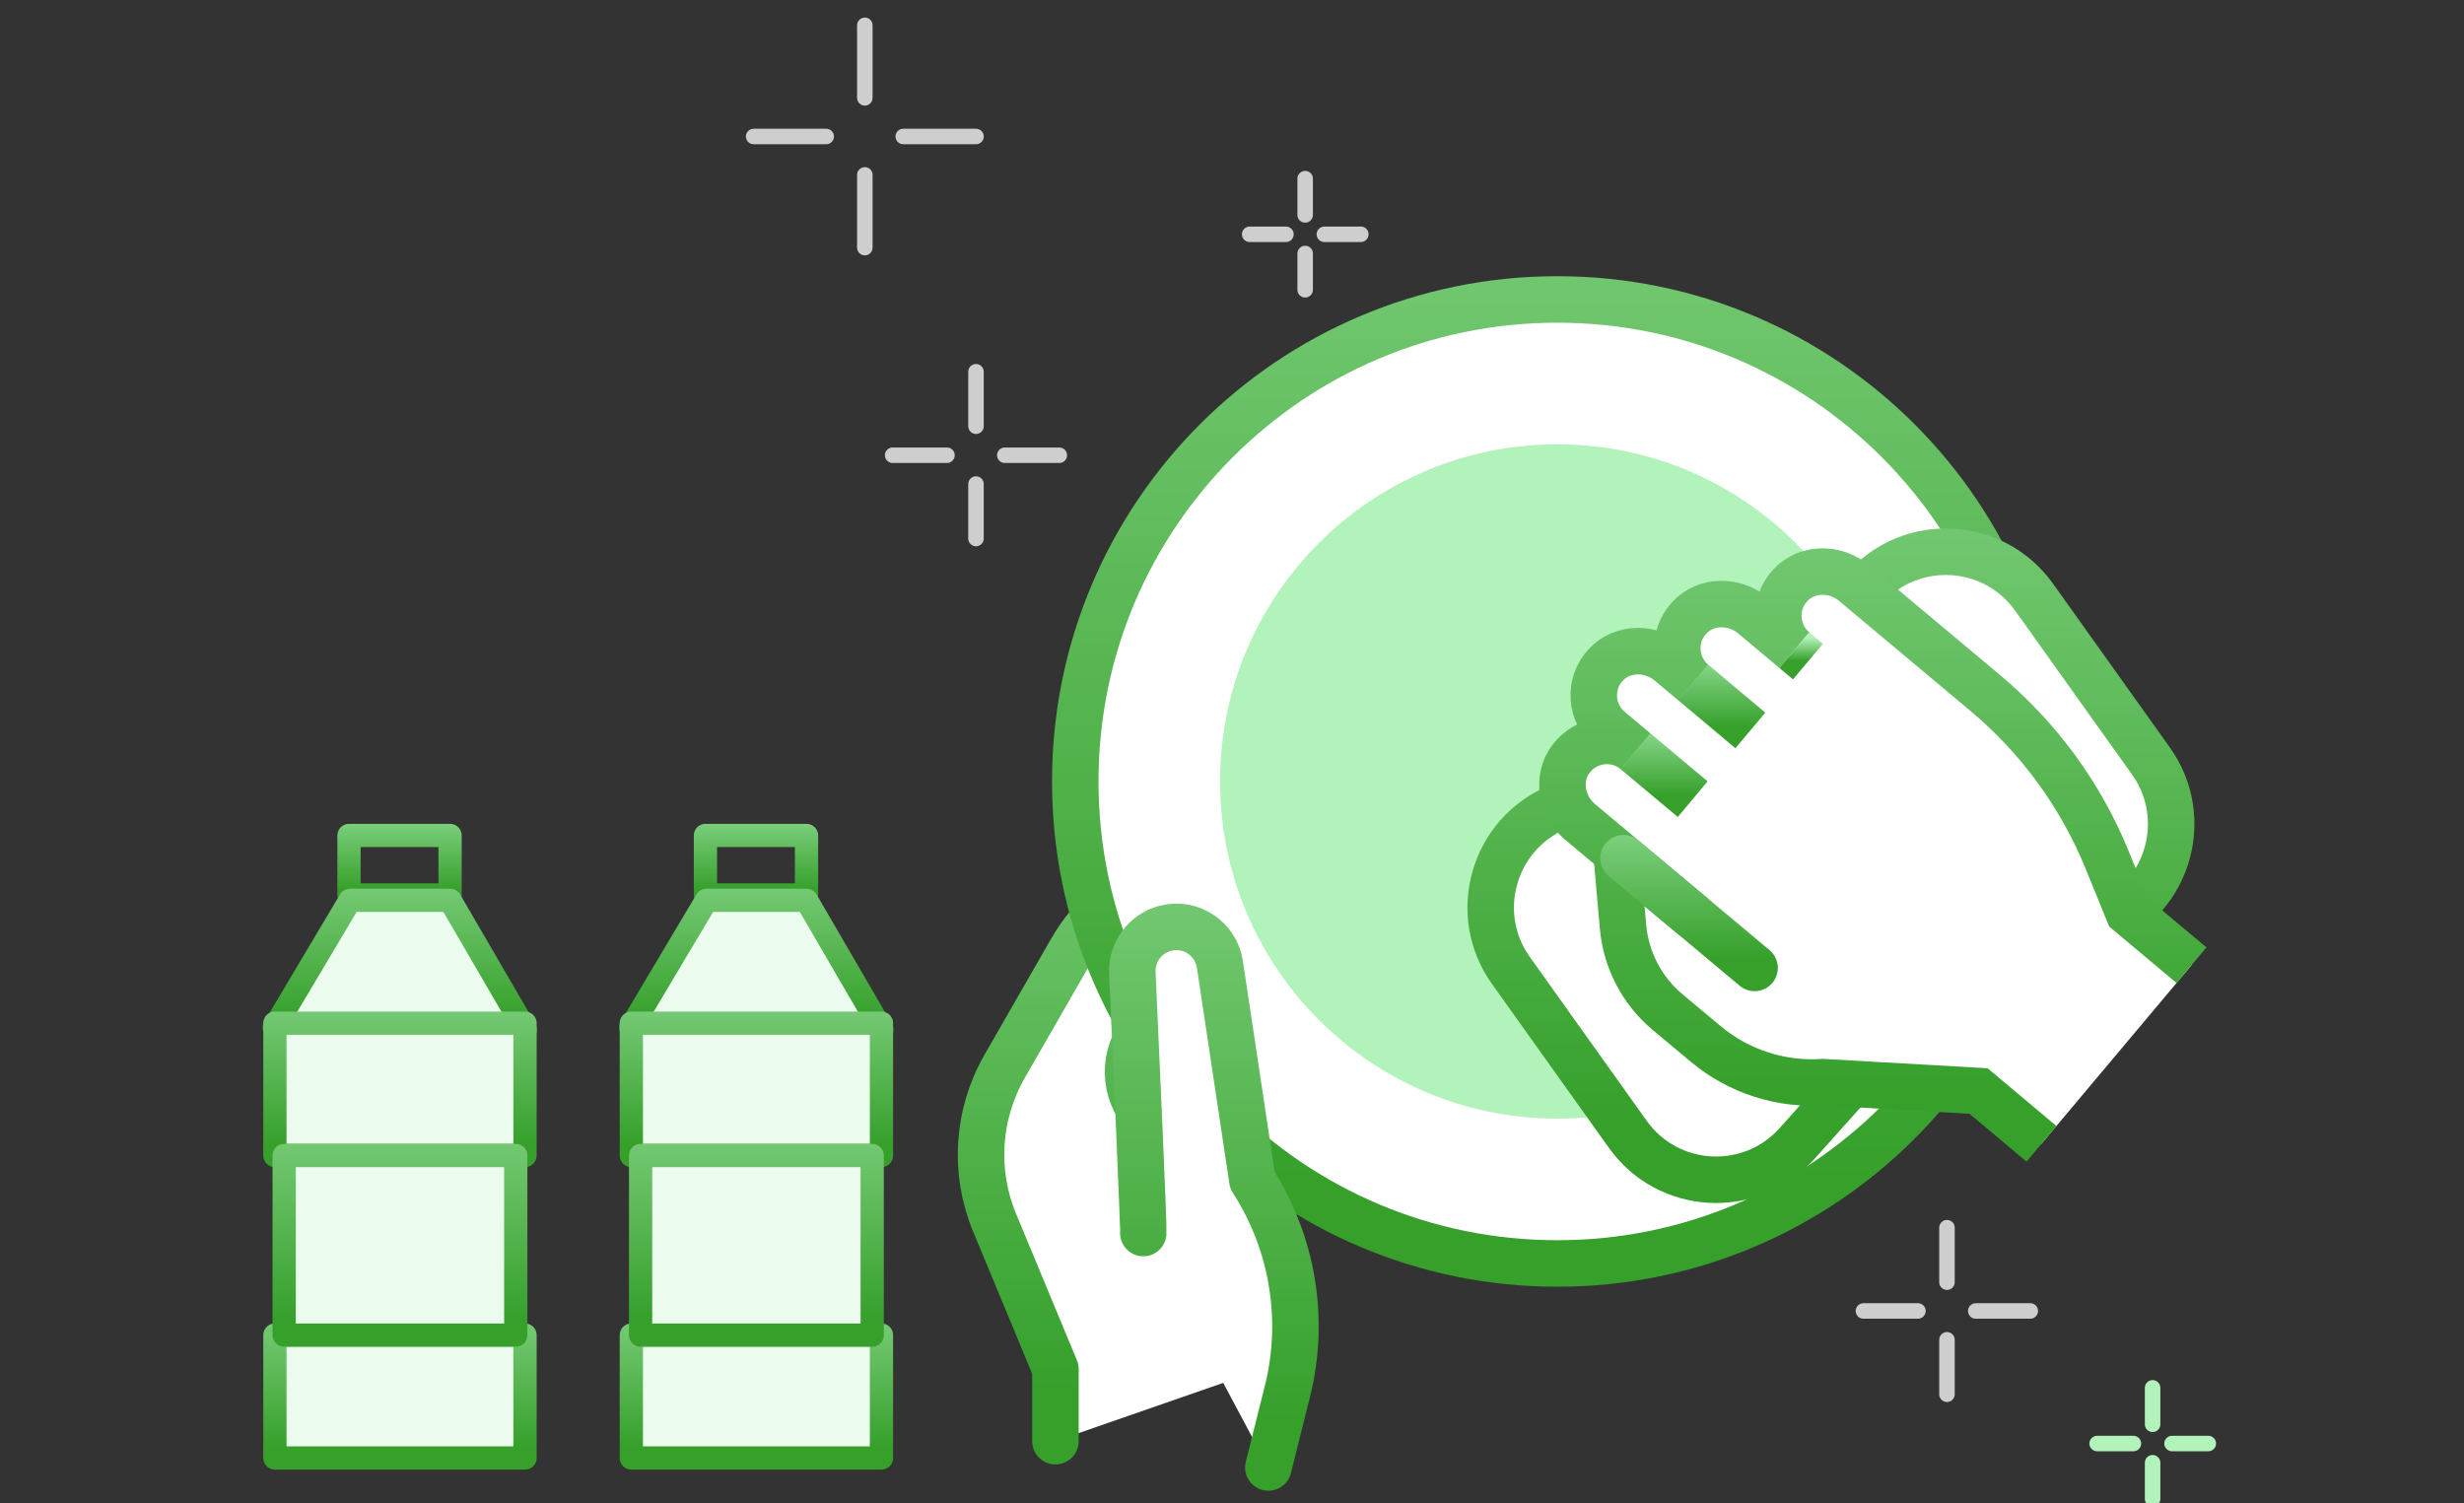<svg width="159" height="97" viewBox="0 0 159 97" fill="none" xmlns="http://www.w3.org/2000/svg">
<rect x="0" y="0" width="159" height="97" fill="#333333" stroke="none"/>
<g clip-path="url(#clip0_121_8743)">
<path d="M55.807 11.285V15.979" stroke="#CECECE" stroke-linecap="round" stroke-linejoin="round"/>
<path d="M55.807 1.633V6.314" stroke="#CECECE" stroke-linecap="round" stroke-linejoin="round"/>
<path d="M58.286 8.807H62.98" stroke="#CECECE" stroke-linecap="round" stroke-linejoin="round"/>
<path d="M48.633 8.807H53.314" stroke="#CECECE" stroke-linecap="round" stroke-linejoin="round"/>
<path d="M62.98 31.236V34.753" stroke="#CECECE" stroke-linecap="round" stroke-linejoin="round"/>
<path d="M62.98 23.988V27.505" stroke="#CECECE" stroke-linecap="round" stroke-linejoin="round"/>
<path d="M64.839 29.377H68.356" stroke="#CECECE" stroke-linecap="round" stroke-linejoin="round"/>
<path d="M57.602 29.377H61.107" stroke="#CECECE" stroke-linecap="round" stroke-linejoin="round"/>
<path d="M125.636 86.457V89.974" stroke="#CECECE" stroke-linecap="round" stroke-linejoin="round"/>
<path d="M125.636 79.223V82.74" stroke="#CECECE" stroke-linecap="round" stroke-linejoin="round"/>
<path d="M127.495 84.598H131.012" stroke="#CECECE" stroke-linecap="round" stroke-linejoin="round"/>
<path d="M120.246 84.598H123.763" stroke="#CECECE" stroke-linecap="round" stroke-linejoin="round"/>
<path d="M84.221 16.359V18.7" stroke="#CECECE" stroke-linecap="round" stroke-linejoin="round"/>
<path d="M84.221 11.527V13.868" stroke="#CECECE" stroke-linecap="round" stroke-linejoin="round"/>
<path d="M85.461 15.119H87.814" stroke="#CECECE" stroke-linecap="round" stroke-linejoin="round"/>
<path d="M80.641 15.119H82.981" stroke="#CECECE" stroke-linecap="round" stroke-linejoin="round"/>
<path d="M138.906 94.391V96.731" stroke="#B2F2BB" stroke-linecap="round" stroke-linejoin="round"/>
<path d="M138.906 89.559V91.912" stroke="#B2F2BB" stroke-linecap="round" stroke-linejoin="round"/>
<path d="M140.159 93.152H142.5" stroke="#B2F2BB" stroke-linecap="round" stroke-linejoin="round"/>
<path d="M135.326 93.152H137.667" stroke="#B2F2BB" stroke-linecap="round" stroke-linejoin="round"/>
<path d="M70.683 69.622L69.594 63.862L83.079 61.311C84.669 61.011 86.199 62.054 86.499 63.644C86.8 65.234 85.757 66.763 84.167 67.064L70.682 69.615L70.683 69.622Z" fill="white" stroke="url(#paint0_linear_121_8743)" stroke-width="1.7" stroke-linecap="round" stroke-linejoin="round"/>
<path d="M71.01 74.563L70.448 68.728L84.11 67.412C85.72 67.257 87.149 68.435 87.304 70.045C87.459 71.656 86.281 73.085 84.671 73.24L71.009 74.555L71.01 74.563Z" fill="white" stroke="url(#paint1_linear_121_8743)" stroke-width="1.7" stroke-linecap="round" stroke-linejoin="round"/>
<path d="M68.106 93V88.352L64.178 78.893C62.817 75.613 63.06 71.891 64.825 68.817L69.135 61.314C70.467 58.998 72.57 57.225 75.071 56.291L79.896 54.504C81.256 53.996 82.764 54.724 83.228 56.1C83.617 57.269 83.125 58.542 82.051 59.145L76.1 62.506L73.394 67C72.283 68.846 72.747 71.236 74.475 72.538L81.536 77.841L81.551 88.329" fill="white"/>
<path d="M68.106 93V88.352L64.178 78.893C62.817 75.613 63.06 71.891 64.825 68.817L69.135 61.314C70.467 58.998 72.57 57.225 75.071 56.291L79.896 54.504C81.256 53.996 82.764 54.724 83.228 56.1C83.617 57.269 83.125 58.542 82.051 59.145L76.1 62.506L73.394 67C72.283 68.846 72.747 71.236 74.475 72.538L81.536 77.841L81.551 88.329" stroke="url(#paint2_linear_121_8743)" stroke-width="3" stroke-linecap="round" stroke-linejoin="round"/>
<path d="M100.49 81.533C117.669 81.533 131.595 67.607 131.595 50.429C131.595 33.25 117.669 19.324 100.49 19.324C83.312 19.324 69.386 33.25 69.386 50.429C69.386 67.607 83.312 81.533 100.49 81.533Z" fill="white" stroke="url(#paint3_linear_121_8743)" stroke-width="3" stroke-linecap="round" stroke-linejoin="round"/>
<path d="M73.776 79.568C73.813 79.274 73.298 67.8 73.07 62.784C73.011 61.438 73.901 60.239 75.203 59.901C76.836 59.481 78.469 60.57 78.719 62.232L80.815 76.163C83.419 80.201 84.243 85.136 83.073 89.799L81.845 94.698" fill="white"/>
<path d="M73.776 79.568C73.813 79.274 73.298 67.8 73.07 62.784C73.011 61.438 73.901 60.239 75.203 59.901C76.836 59.481 78.469 60.57 78.719 62.232L80.815 76.163C83.419 80.201 84.243 85.136 83.073 89.799L81.845 94.698" stroke="url(#paint4_linear_121_8743)" stroke-width="3" stroke-linecap="round" stroke-linejoin="round"/>
<path d="M100.49 72.186C112.505 72.186 122.246 62.446 122.246 50.43C122.246 38.414 112.505 28.674 100.49 28.674C88.474 28.674 78.733 38.414 78.733 50.43C78.733 62.446 88.474 72.186 100.49 72.186Z" fill="#B2F2BB"/>
<path d="M105.035 73.192L97.496 62.623C94.892 58.975 96.348 53.849 100.475 52.105L107.528 49.134C110.477 47.891 113.111 46.015 115.244 43.632L120.348 37.932C123.341 34.593 128.659 34.887 131.263 38.543L138.802 49.112C141.405 52.76 139.949 57.886 135.823 59.63L128.769 62.601C125.82 63.844 123.187 65.72 121.054 68.103L115.95 73.803C112.956 77.142 107.638 76.848 105.035 73.192Z" fill="white" stroke="url(#paint5_linear_121_8743)" stroke-width="3" stroke-linecap="round" stroke-linejoin="round"/>
<path d="M104.764 55.379L113.222 62.462" stroke="url(#paint6_linear_121_8743)" stroke-width="3" stroke-miterlimit="10" stroke-linecap="round"/>
<path d="M105.558 48.496L109.228 51.571" stroke="url(#paint7_linear_121_8743)" stroke-width="3" stroke-miterlimit="10" stroke-linecap="round"/>
<path d="M109.272 44.06L112.95 47.135" stroke="url(#paint8_linear_121_8743)" stroke-width="3" stroke-miterlimit="10" stroke-linecap="round"/>
<path d="M141.414 62.285L137.354 58.88L135.971 55.489C134.265 51.304 131.558 47.605 128.094 44.707L122.165 39.742L119.635 37.624C118.436 36.616 116.605 36.616 115.531 37.764C114.391 38.985 114.524 40.897 115.789 41.956L113.119 39.72C111.92 38.712 110.088 38.712 109.015 39.86C107.875 41.081 108.007 42.993 109.272 44.052L107.727 42.758C106.529 41.75 104.697 41.75 103.623 42.898C102.483 44.118 102.616 46.031 103.881 47.09L105.55 48.487C104.285 47.428 102.38 47.634 101.373 48.973C100.431 50.223 100.755 52.025 101.954 53.033L109.243 59.13C109.243 59.13 104.697 55.335 104.668 55.313L104.307 55.011L104.491 57.063L104.734 59.814C104.925 61.947 105.955 63.926 107.595 65.301L110.059 67.36C112.177 69.133 114.891 70.016 117.642 69.832L127.674 70.405L131.734 73.811" fill="white"/>
<path d="M141.414 62.285L137.354 58.88L135.971 55.489C134.265 51.304 131.558 47.605 128.094 44.707L122.165 39.742L119.635 37.624C118.436 36.616 116.605 36.616 115.531 37.764C114.391 38.985 114.524 40.897 115.789 41.956L113.119 39.72C111.92 38.712 110.088 38.712 109.015 39.86C107.875 41.081 108.007 42.993 109.272 44.052L107.727 42.758C106.529 41.75 104.697 41.75 103.623 42.898C102.483 44.118 102.616 46.031 103.881 47.09L105.55 48.487C104.285 47.428 102.38 47.634 101.373 48.973C100.431 50.223 100.755 52.025 101.954 53.033L109.243 59.13C109.243 59.13 104.697 55.335 104.668 55.313L104.307 55.011L104.491 57.063L104.734 59.814C104.925 61.947 105.955 63.926 107.595 65.301L110.059 67.36C112.177 69.133 114.891 70.016 117.642 69.832L127.674 70.405L131.734 73.811" stroke="url(#paint9_linear_121_8743)" stroke-width="3" stroke-miterlimit="10"/>
<path d="M109.257 44.037L112.949 47.134" stroke="url(#paint10_linear_121_8743)" stroke-width="3" stroke-miterlimit="10"/>
<path d="M109.228 51.57L105.536 48.48" stroke="url(#paint11_linear_121_8743)" stroke-width="3" stroke-miterlimit="10"/>
<path d="M104.764 55.379L113.222 62.462" stroke="url(#paint12_linear_121_8743)" stroke-width="3" stroke-miterlimit="10" stroke-linecap="round"/>
<path d="M115.789 41.957L116.664 42.693L115.789 41.957Z" fill="white" stroke="url(#paint13_linear_121_8743)" stroke-width="3" stroke-miterlimit="10" stroke-linecap="round"/>
<path d="M29.044 53.914H22.521V57.751H29.044V53.914Z" stroke="url(#paint14_linear_121_8743)" stroke-width="1.5" stroke-linecap="round" stroke-linejoin="round"/>
<path d="M33.904 66.448L29.044 58.098H22.587L17.697 66.314L33.904 66.448Z" fill="#EBFBEE" stroke="url(#paint15_linear_121_8743)" stroke-width="1.5" stroke-linecap="round" stroke-linejoin="round"/>
<path d="M33.88 86.154H17.739V94.084H33.88V86.154Z" fill="#EBFBEE" stroke="url(#paint16_linear_121_8743)" stroke-width="1.5" stroke-linecap="round" stroke-linejoin="round"/>
<path d="M33.88 66.027H17.739V74.566H33.88V66.027Z" fill="#EBFBEE" stroke="url(#paint17_linear_121_8743)" stroke-width="1.5" stroke-linecap="round" stroke-linejoin="round"/>
<path d="M33.282 74.566H18.337V86.155H33.282V74.566Z" fill="#EBFBEE" stroke="url(#paint18_linear_121_8743)" stroke-width="1.5" stroke-linecap="round" stroke-linejoin="round"/>
<path d="M52.044 53.914H45.522V57.751H52.044V53.914Z" stroke="url(#paint19_linear_121_8743)" stroke-width="1.5" stroke-linecap="round" stroke-linejoin="round"/>
<path d="M56.904 66.448L52.044 58.098H45.587L40.697 66.314L56.904 66.448Z" fill="#EBFBEE" stroke="url(#paint20_linear_121_8743)" stroke-width="1.5" stroke-linecap="round" stroke-linejoin="round"/>
<path d="M56.88 86.154H40.739V94.084H56.88V86.154Z" fill="#EBFBEE" stroke="url(#paint21_linear_121_8743)" stroke-width="1.5" stroke-linecap="round" stroke-linejoin="round"/>
<path d="M56.88 66.027H40.739V74.566H56.88V66.027Z" fill="#EBFBEE" stroke="url(#paint22_linear_121_8743)" stroke-width="1.5" stroke-linecap="round" stroke-linejoin="round"/>
<path d="M56.282 74.566H41.337V86.155H56.282V74.566Z" fill="#EBFBEE" stroke="url(#paint23_linear_121_8743)" stroke-width="1.5" stroke-linecap="round" stroke-linejoin="round"/>
</g>
<defs>
<linearGradient id="paint0_linear_121_8743" x1="52.536" y1="70.071" x2="85.137" y2="63.905" gradientUnits="userSpaceOnUse">
<stop stop-color="#B2F2BB"/>
<stop offset="1" stop-color="#36A02B"/>
</linearGradient>
<linearGradient id="paint1_linear_121_8743" x1="52.897" y1="73.362" x2="85.923" y2="70.182" gradientUnits="userSpaceOnUse">
<stop stop-color="#B2F2BB"/>
<stop offset="1" stop-color="#36A02B"/>
</linearGradient>
<linearGradient id="paint2_linear_121_8743" x1="73.333" y1="12.753" x2="73.333" y2="89.778" gradientUnits="userSpaceOnUse">
<stop stop-color="#B2F2BB"/>
<stop offset="1" stop-color="#36A02B"/>
</linearGradient>
<linearGradient id="paint3_linear_121_8743" x1="100.49" y1="-47.601" x2="100.49" y2="76.349" gradientUnits="userSpaceOnUse">
<stop stop-color="#B2F2BB"/>
<stop offset="1" stop-color="#36A02B"/>
</linearGradient>
<linearGradient id="paint4_linear_121_8743" x1="78.33" y1="22.279" x2="78.33" y2="91.79" gradientUnits="userSpaceOnUse">
<stop stop-color="#B2F2BB"/>
<stop offset="1" stop-color="#36A02B"/>
</linearGradient>
<linearGradient id="paint5_linear_121_8743" x1="118.149" y1="-7.997" x2="118.149" y2="72.754" gradientUnits="userSpaceOnUse">
<stop stop-color="#B2F2BB"/>
<stop offset="1" stop-color="#36A02B"/>
</linearGradient>
<linearGradient id="paint6_linear_121_8743" x1="108.993" y1="47.759" x2="108.993" y2="61.872" gradientUnits="userSpaceOnUse">
<stop stop-color="#B2F2BB"/>
<stop offset="1" stop-color="#36A02B"/>
</linearGradient>
<linearGradient id="paint7_linear_121_8743" x1="107.393" y1="45.189" x2="107.393" y2="51.314" gradientUnits="userSpaceOnUse">
<stop stop-color="#B2F2BB"/>
<stop offset="1" stop-color="#36A02B"/>
</linearGradient>
<linearGradient id="paint8_linear_121_8743" x1="111.111" y1="40.753" x2="111.111" y2="46.879" gradientUnits="userSpaceOnUse">
<stop stop-color="#B2F2BB"/>
<stop offset="1" stop-color="#36A02B"/>
</linearGradient>
<linearGradient id="paint9_linear_121_8743" x1="121.119" y1="-2.841" x2="121.119" y2="70.734" gradientUnits="userSpaceOnUse">
<stop stop-color="#B2F2BB"/>
<stop offset="1" stop-color="#36A02B"/>
</linearGradient>
<linearGradient id="paint10_linear_121_8743" x1="111.103" y1="40.706" x2="111.103" y2="46.876" gradientUnits="userSpaceOnUse">
<stop stop-color="#B2F2BB"/>
<stop offset="1" stop-color="#36A02B"/>
</linearGradient>
<linearGradient id="paint11_linear_121_8743" x1="107.382" y1="45.157" x2="107.382" y2="51.312" gradientUnits="userSpaceOnUse">
<stop stop-color="#B2F2BB"/>
<stop offset="1" stop-color="#36A02B"/>
</linearGradient>
<linearGradient id="paint12_linear_121_8743" x1="108.993" y1="47.759" x2="108.993" y2="61.872" gradientUnits="userSpaceOnUse">
<stop stop-color="#B2F2BB"/>
<stop offset="1" stop-color="#36A02B"/>
</linearGradient>
<linearGradient id="paint13_linear_121_8743" x1="116.227" y1="41.166" x2="116.227" y2="42.631" gradientUnits="userSpaceOnUse">
<stop stop-color="#B2F2BB"/>
<stop offset="1" stop-color="#36A02B"/>
</linearGradient>
<linearGradient id="paint14_linear_121_8743" x1="25.782" y1="49.787" x2="25.782" y2="57.431" gradientUnits="userSpaceOnUse">
<stop stop-color="#B2F2BB"/>
<stop offset="1" stop-color="#36A02B"/>
</linearGradient>
<linearGradient id="paint15_linear_121_8743" x1="25.801" y1="49.115" x2="25.801" y2="65.752" gradientUnits="userSpaceOnUse">
<stop stop-color="#B2F2BB"/>
<stop offset="1" stop-color="#36A02B"/>
</linearGradient>
<linearGradient id="paint16_linear_121_8743" x1="25.81" y1="77.624" x2="25.81" y2="93.423" gradientUnits="userSpaceOnUse">
<stop stop-color="#B2F2BB"/>
<stop offset="1" stop-color="#36A02B"/>
</linearGradient>
<linearGradient id="paint17_linear_121_8743" x1="25.81" y1="56.841" x2="25.81" y2="73.855" gradientUnits="userSpaceOnUse">
<stop stop-color="#B2F2BB"/>
<stop offset="1" stop-color="#36A02B"/>
</linearGradient>
<linearGradient id="paint18_linear_121_8743" x1="25.809" y1="62.099" x2="25.809" y2="85.189" gradientUnits="userSpaceOnUse">
<stop stop-color="#B2F2BB"/>
<stop offset="1" stop-color="#36A02B"/>
</linearGradient>
<linearGradient id="paint19_linear_121_8743" x1="48.782" y1="49.787" x2="48.782" y2="57.431" gradientUnits="userSpaceOnUse">
<stop stop-color="#B2F2BB"/>
<stop offset="1" stop-color="#36A02B"/>
</linearGradient>
<linearGradient id="paint20_linear_121_8743" x1="48.801" y1="49.115" x2="48.801" y2="65.752" gradientUnits="userSpaceOnUse">
<stop stop-color="#B2F2BB"/>
<stop offset="1" stop-color="#36A02B"/>
</linearGradient>
<linearGradient id="paint21_linear_121_8743" x1="48.81" y1="77.624" x2="48.81" y2="93.423" gradientUnits="userSpaceOnUse">
<stop stop-color="#B2F2BB"/>
<stop offset="1" stop-color="#36A02B"/>
</linearGradient>
<linearGradient id="paint22_linear_121_8743" x1="48.81" y1="56.841" x2="48.81" y2="73.855" gradientUnits="userSpaceOnUse">
<stop stop-color="#B2F2BB"/>
<stop offset="1" stop-color="#36A02B"/>
</linearGradient>
<linearGradient id="paint23_linear_121_8743" x1="48.809" y1="62.099" x2="48.809" y2="85.189" gradientUnits="userSpaceOnUse">
<stop stop-color="#B2F2BB"/>
<stop offset="1" stop-color="#36A02B"/>
</linearGradient>
<clipPath id="clip0_121_8743">
<rect width="159" height="97" fill="white"/>
</clipPath>
</defs>
</svg>
